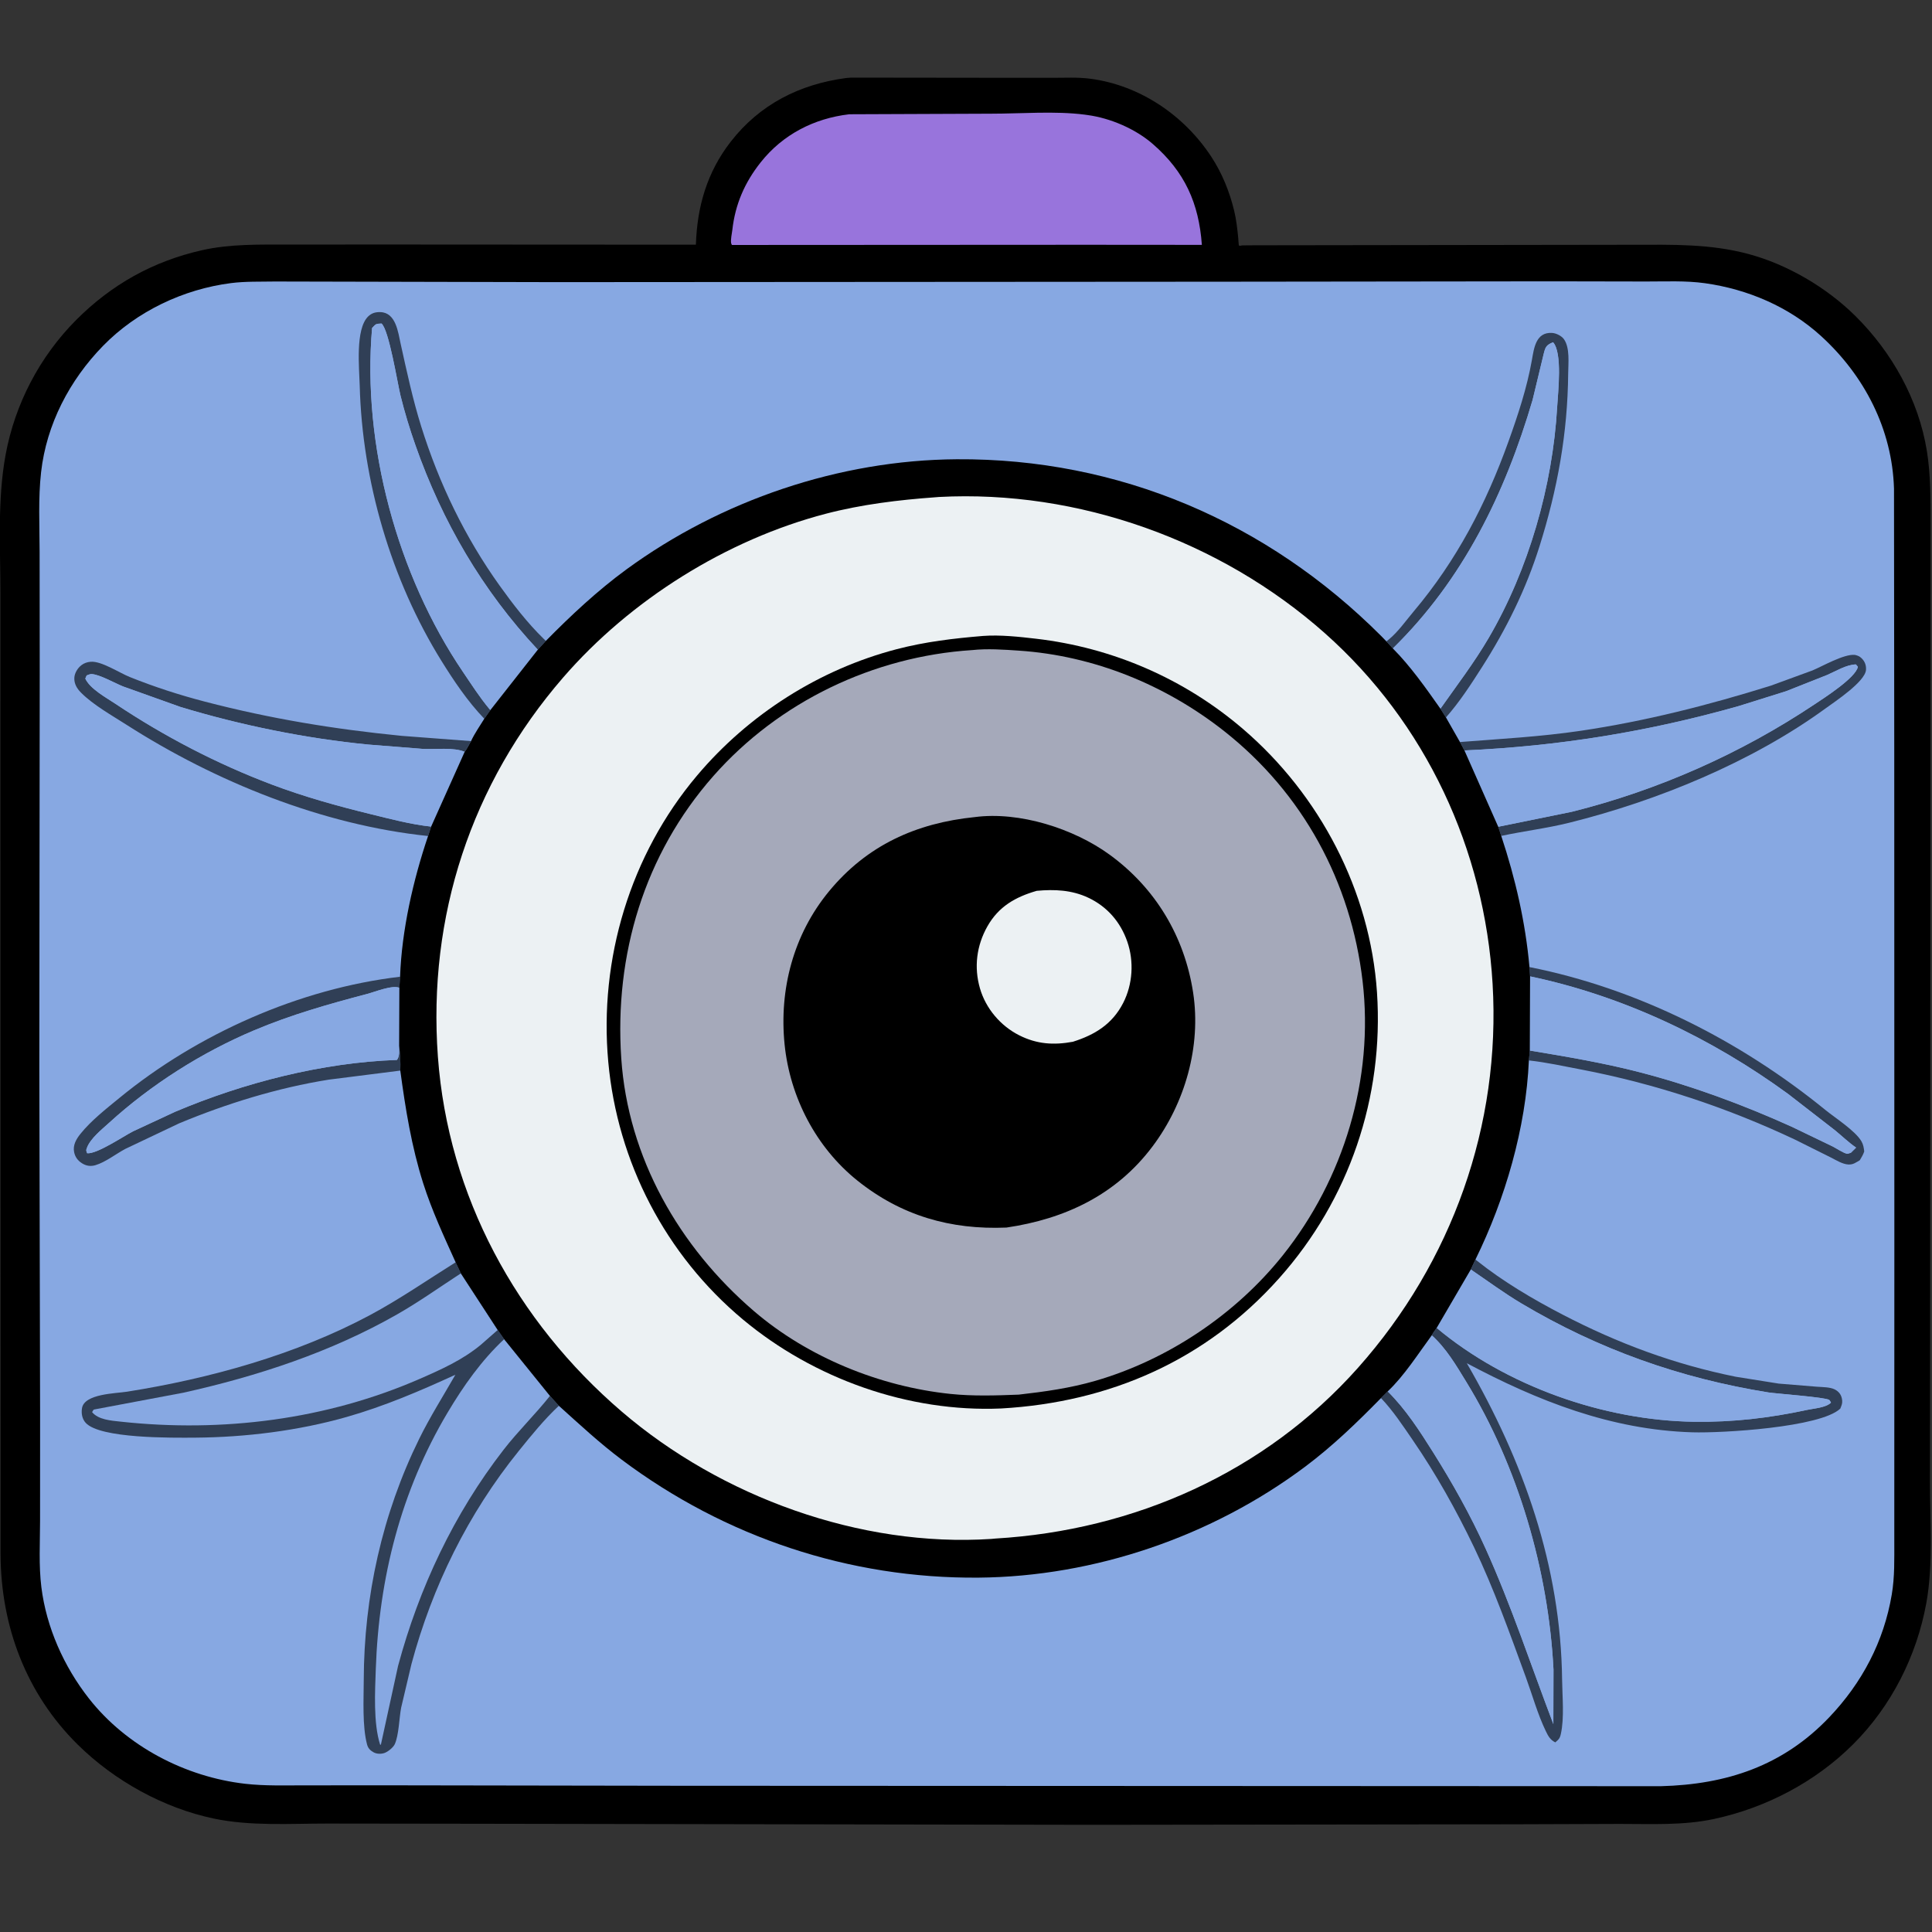 <?xml version="1.0" encoding="UTF-8" standalone="no"?>
<svg
   width="153.26"
   height="153.26"
   version="1.1"
   id="svg28"
   xmlns="http://www.w3.org/2000/svg"
   xmlns:svg="http://www.w3.org/2000/svg">
  <rect width="100%" height="100%" fill="#333333" stroke="none"/>
  <defs
     id="defs28" />
  <path
     d="m 67.103,6.19 0.412,-0.033 10.745,0.013 5.175,0.003 c 1.013,0.002 2.065,-0.059 3.07,0.074 3.929,0.52 7.436,2.904 9.592,6.198 0.847,1.293 1.446,2.773 1.806,4.274 0.174,0.723 0.254,1.449 0.325,2.188 0.004,0.044 0.034,0.54 0.052,0.561 0.06,0.07 0.183,-0.002 0.276,-0.002 l 0.993,-0.008 21.953,-0.03 8.026,-0.011 c 3.131,-0.004 6.119,-0.088 9.175,0.733 3.085,0.828 6.184,2.649 8.454,4.891 2.918,2.882 5.04,6.662 5.697,10.735 0.31,1.921 0.289,3.887 0.292,5.827 l -0.031,59.409 -0.016,16.528 c -0.006,3.109 0.268,6.576 -0.291,9.638 -0.764,4.186 -2.767,8.155 -5.788,11.175 -2.996,2.993 -6.906,5.049 -11.044,5.939 -2.457,0.529 -4.985,0.39 -7.483,0.394 l -8.468,0.029 -33.353,0.042 -48.906,-0.084 -11.8,-0.015 c -2.978,-10e-4 -6.086,0.217 -9.013,-0.398 -3.999,-0.841 -7.894,-3.008 -10.79,-5.868 -4.086,-4.035 -6.087,-9.372 -6.12,-15.071 l -0.013,-59.368 0.002,-16.811 c 0.003,-3.653 -0.251,-7.469 0.413,-11.069 0.743,-4.035 2.71,-7.794 5.603,-10.697 2.796,-2.806 6.1,-4.653 9.971,-5.526 2.252,-0.508 4.581,-0.446 6.873,-0.449 l 7.548,-0.004 24.763,0.014 c 0.098,-3.026 0.883,-5.75 2.763,-8.17 2.303,-2.967 5.473,-4.559 9.139,-5.05 z"
     id="path2"
     style="stroke-width:0.25" />
  <path
     fill="#9874dc"
     d="m 67.363,9.064 11.242,-0.045 c 2.403,5e-4 5.076,-0.228 7.439,0.075 l 0.22,0.031 c 1.819,0.245 3.799,1.093 5.188,2.301 2.528,2.198 3.651,4.691 3.888,7.999 l -9.263,-0.007 -28.02,0.015 -0.057,-0.136 c -0.056,-0.27 0.062,-0.783 0.094,-1.065 0.228,-2.026 0.978,-3.751 2.244,-5.349 1.756,-2.218 4.239,-3.491 7.026,-3.818 z"
     id="path3"
     style="stroke-width:0.25" />
  <path
     fill="#87a8e2"
     d="m 21.797,22.331 22.291,0.05 52.91,-0.034 26.096,-0.03 7.473,0.014 c 1.536,0.004 3.157,-0.079 4.681,0.135 3.393,0.475 6.663,1.868 9.204,4.184 3.451,3.145 5.652,7.401 5.794,12.114 l 0.02,20.98 0.008,38.895 -0.004,18.19 -0.001,5.404 c -0.002,1.442 0.04,2.83 -0.2,4.255 -0.628,3.733 -2.359,7.012 -4.969,9.748 -3.68,3.857 -8.138,5.32 -13.347,5.458 l -78.015,-0.034 -22.258,-0.035 -7.297,0.002 c -1.571,-0.001 -3.168,0.054 -4.731,-0.124 -4.756,-0.544 -9.426,-2.979 -12.399,-6.769 -1.978,-2.522 -3.372,-5.628 -3.771,-8.825 -0.215,-1.721 -0.107,-3.529 -0.104,-5.264 l 0.003,-8.425 -0.062,-27.499 0.032,-31.255 -0.009,-9.697 c -0.004,-2.087 -0.117,-4.238 0.117,-6.312 0.43,-3.802 2.258,-7.298 4.914,-10.021 2.669,-2.736 6.368,-4.496 10.155,-4.979 1.131,-0.144 2.328,-0.106 3.469,-0.126 z"
     id="path4"
     style="stroke-width:0.25" />
  <path
     fill="#303f56"
     d="m 121.328,76.715 c 8.567,1.7 16.726,5.839 23.477,11.337 0.777,0.633 2.38,1.652 2.864,2.497 0.145,0.253 0.181,0.51 0.215,0.794 -0.088,0.259 -0.212,0.462 -0.351,0.695 -0.322,0.186 -0.52,0.358 -0.913,0.338 -0.459,-0.024 -0.968,-0.344 -1.373,-0.55 l -2.824,-1.409 c -5.412,-2.559 -11.121,-4.451 -16.998,-5.576 -1.37,-0.262 -2.758,-0.568 -4.145,-0.72 l 0.074,-0.782 c 2.92,0.483 5.825,0.974 8.694,1.714 4.094,1.056 8.227,2.585 12.079,4.327 l 3.266,1.573 c 0.245,0.125 0.881,0.541 1.121,0.567 0.106,0.011 0.208,-0.051 0.312,-0.076 l 0.412,-0.407 c -0.591,-0.402 -1.13,-0.931 -1.689,-1.384 l -3.695,-2.865 c -6.087,-4.446 -13.088,-7.781 -20.48,-9.334 z"
     id="path5"
     style="stroke-width:0.25" />
  <path
     fill="#303f56"
     d="m 109.98,50.878 0.19,-0.15 c 0.729,-0.595 1.365,-1.502 1.973,-2.225 3.415,-4.056 5.736,-8.515 7.521,-13.485 0.753,-2.095 1.464,-4.246 1.854,-6.441 0.168,-0.943 0.312,-2.259 1.619,-2.166 0.314,0.022 0.739,0.233 0.926,0.497 0.487,0.686 0.343,1.916 0.336,2.722 -0.043,4.755 -0.849,9.171 -2.272,13.697 -1.079,3.432 -2.638,6.577 -4.571,9.604 -0.863,1.351 -1.787,2.778 -2.853,3.98 l -0.44,-0.692 c 1.302,-1.849 2.682,-3.653 3.825,-5.607 3.172,-5.418 5.079,-12.073 5.438,-18.341 0.068,-1.185 0.428,-4.281 -0.325,-5.122 -0.549,0.221 -0.613,0.387 -0.749,0.938 l -0.875,3.634 c -2.18,7.415 -5.512,14.26 -11.088,19.717 z"
     id="path6"
     style="stroke-width:0.25" />
  <path
     fill="#303f56"
     d="m 115.814,58.863 c 3.197,-0.25 6.4,-0.42 9.576,-0.891 5.141,-0.762 10.14,-2.035 15.095,-3.584 l 3.297,-1.206 c 0.786,-0.329 2.485,-1.309 3.343,-1.232 0.107,0.01 0.329,0.089 0.42,0.158 0.343,0.259 0.512,0.608 0.479,1.036 -0.073,0.933 -2.462,2.511 -3.221,3.062 -5.846,4.255 -13.332,7.322 -20.319,9.059 -1.778,0.443 -3.605,0.66 -5.396,1.045 l -0.24,-0.726 5.853,-1.192 c 6.837,-1.71 13.388,-4.612 19.245,-8.523 0.79,-0.527 3.263,-2.107 3.435,-2.976 l -0.161,-0.188 c -0.779,0.028 -1.562,0.528 -2.27,0.834 l -3.265,1.292 -3.76,1.179 c -7.179,2.035 -14.303,3.186 -21.756,3.519 z"
     id="path7"
     style="stroke-width:0.25" />
  <path
     fill="#303f56"
     d="m 31.756,84.927 -5.678,0.719 c -4.056,0.648 -8.077,1.89 -11.863,3.464 l -4.27,2.027 c -0.747,0.397 -1.566,1.049 -2.367,1.291 -0.377,0.114 -0.728,0.067 -1.062,-0.142 -0.34,-0.211 -0.556,-0.498 -0.636,-0.892 -0.113,-0.554 0.171,-1.037 0.505,-1.453 0.853,-1.059 2.037,-1.981 3.086,-2.842 6.197,-5.085 14.287,-8.678 22.267,-9.618 l -0.056,0.879 c -0.577,-0.236 -1.902,0.313 -2.522,0.477 -3.108,0.821 -6.04,1.648 -9.014,2.902 -4.15,1.75 -8.178,4.309 -11.505,7.343 -0.573,0.522 -1.453,1.217 -1.738,1.955 -0.096,0.249 -0.066,0.218 0.009,0.446 0.763,0.086 2.854,-1.333 3.632,-1.732 l 3.346,-1.556 c 5.446,-2.306 11.68,-3.909 17.596,-4.113 0.237,-0.294 0.167,-0.751 0.177,-1.129 0.085,0.672 0.117,1.296 0.092,1.974 z"
     id="path8"
     style="stroke-width:0.25" />
  <path
     fill="#303f56"
     d="m 33.957,66.319 c -8.389,-0.878 -16.856,-4.302 -23.93,-8.831 -1.164,-0.746 -2.638,-1.569 -3.607,-2.55 -0.32,-0.324 -0.546,-0.699 -0.523,-1.17 0.018,-0.374 0.264,-0.771 0.554,-0.996 0.221,-0.171 0.467,-0.253 0.744,-0.276 0.85,-0.069 2.264,0.874 3.096,1.208 1.944,0.783 3.946,1.43 5.973,1.958 5.195,1.353 10.269,2.186 15.601,2.711 l 5.498,0.417 c -0.157,0.269 -0.313,0.608 -0.504,0.85 -0.833,-0.374 -2.374,-0.186 -3.315,-0.234 l -4.338,-0.344 c -4.965,-0.484 -10.123,-1.536 -14.895,-2.983 l -4.546,-1.625 c -0.668,-0.264 -1.851,-0.948 -2.501,-0.984 -0.135,-0.007 -0.26,0.072 -0.39,0.108 l -0.107,0.25 c 0.368,0.812 1.63,1.494 2.364,1.984 3.863,2.582 8.063,4.771 12.41,6.415 2.572,0.972 5.21,1.706 7.878,2.359 1.566,0.384 3.174,0.813 4.779,0.984 z"
     id="path9"
     style="stroke-width:0.25" />
  <path
     fill="#303f56"
     d="m 38.416,57.015 c -1.312,-1.367 -2.407,-2.994 -3.403,-4.598 -3.993,-6.433 -6.281,-14.273 -6.478,-21.838 -0.035,-1.364 -0.363,-4.457 0.667,-5.473 0.274,-0.27 0.585,-0.357 0.964,-0.347 1.244,0.03 1.414,1.6 1.62,2.53 0.487,2.195 0.953,4.383 1.625,6.532 1.412,4.518 3.47,8.79 6.227,12.64 1.053,1.47 2.21,2.971 3.51,4.233 l 0.152,0.147 -0.636,0.697 c -4.401,-4.701 -7.584,-10.165 -9.711,-16.23 -0.448,-1.275 -0.854,-2.602 -1.178,-3.914 -0.247,-1.004 -0.914,-5.215 -1.509,-5.729 -0.461,0.025 -0.431,0.017 -0.748,0.354 -0.806,9.271 2.008,19.616 7.21,27.284 0.66,0.974 1.321,2.008 2.074,2.912 l 0.1,0.114 z"
     id="path10"
     style="stroke-width:0.25" />
  <path
     fill="#87a8e2"
     d="m 31.663,82.952 c -0.011,0.378 0.06,0.835 -0.177,1.129 -5.917,0.204 -12.15,1.807 -17.596,4.113 l -3.346,1.556 c -0.778,0.4 -2.868,1.818 -3.632,1.732 -0.075,-0.228 -0.105,-0.197 -0.009,-0.446 0.284,-0.738 1.165,-1.433 1.738,-1.955 3.327,-3.034 7.356,-5.593 11.505,-7.343 2.973,-1.254 5.905,-2.081 9.014,-2.902 0.621,-0.164 1.946,-0.713 2.522,-0.477 z"
     id="path11"
     style="stroke-width:0.25" />
  <path
     fill="#303f56"
     d="m 117.043,99.914 0.121,0.098 c 2.062,1.647 4.451,3.056 6.787,4.269 4.41,2.292 8.855,3.942 13.739,4.932 l 3.413,0.544 3.036,0.248 c 0.418,0.031 1.022,0.023 1.397,0.209 0.376,0.187 0.57,0.49 0.6,0.905 0.018,0.236 -0.067,0.41 -0.153,0.625 -1.591,1.494 -9.403,1.948 -11.734,1.877 -6.457,-0.196 -12.256,-2.485 -17.892,-5.482 4.491,7.75 7.457,16.087 7.56,25.113 0.015,1.322 0.187,3.009 -0.1,4.3 -0.081,0.365 -0.171,0.431 -0.44,0.666 -0.397,-0.2 -0.554,-0.481 -0.748,-0.883 -0.656,-1.357 -1.079,-2.899 -1.6,-4.32 -1.26,-3.433 -2.518,-6.989 -4.102,-10.287 -1.415,-2.946 -3.016,-5.81 -4.867,-8.504 -0.772,-1.123 -1.569,-2.335 -2.511,-3.319 l 0.532,-0.53 c 1.419,1.398 2.541,3.141 3.599,4.822 1.551,2.465 2.98,5.012 4.179,7.668 2.038,4.514 3.6,9.273 5.365,13.901 l 0.011,-4.325 c -0.402,-7.852 -2.803,-16.107 -6.921,-22.825 -0.803,-1.31 -1.585,-2.655 -2.736,-3.688 0.102,-0.201 0.263,-0.398 0.391,-0.586 5.506,4.608 13.257,7.348 20.44,7.443 3.061,0.041 5.955,-0.298 8.947,-0.942 0.554,-0.119 1.48,-0.173 1.891,-0.573 -0.045,-0.071 -0.071,-0.16 -0.136,-0.214 -0.256,-0.214 -4.239,-0.503 -4.832,-0.598 -7.005,-1.124 -13.472,-3.42 -19.582,-7.056 -1.388,-0.826 -2.688,-1.789 -4.022,-2.696 z"
     id="path12"
     style="stroke-width:0.25" />
  <path
     fill="#87a8e2"
     d="m 121.376,77.452 c 7.393,1.554 14.393,4.889 20.48,9.334 l 3.695,2.865 c 0.559,0.453 1.098,0.982 1.689,1.384 l -0.412,0.407 c -0.104,0.025 -0.206,0.088 -0.312,0.076 -0.239,-0.025 -0.876,-0.442 -1.121,-0.567 l -3.266,-1.573 c -3.852,-1.742 -7.985,-3.271 -12.079,-4.327 -2.869,-0.74 -5.774,-1.23 -8.694,-1.714 z"
     id="path13"
     style="stroke-width:0.25" />
  <path
     fill="#87a8e2"
     d="m 110.49,51.439 c 5.576,-5.457 8.908,-12.302 11.088,-19.717 l 0.875,-3.634 c 0.136,-0.551 0.2,-0.717 0.749,-0.938 0.753,0.842 0.393,3.937 0.325,5.122 -0.359,6.268 -2.266,12.923 -5.438,18.341 -1.144,1.954 -2.524,3.758 -3.825,5.607 -1.151,-1.635 -2.361,-3.36 -3.774,-4.782 z"
     id="path14"
     style="stroke-width:0.25" />
  <path
     fill="#87a8e2"
     d="m 113.576,105.927 c 1.151,1.034 1.933,2.378 2.736,3.688 4.118,6.718 6.52,14.973 6.921,22.825 l -0.011,4.325 c -1.765,-4.628 -3.327,-9.386 -5.365,-13.901 -1.199,-2.655 -2.628,-5.203 -4.179,-7.668 -1.057,-1.681 -2.179,-3.424 -3.599,-4.822 1.323,-1.252 2.417,-2.983 3.496,-4.449 z"
     id="path15"
     style="stroke-width:0.25" />
  <path
     fill="#87a8e2"
     d="m 34.2,65.573 c -1.605,-0.172 -3.213,-0.601 -4.779,-0.984 -2.668,-0.653 -5.306,-1.387 -7.878,-2.359 -4.347,-1.643 -8.547,-3.833 -12.41,-6.415 -0.734,-0.49 -1.996,-1.172 -2.364,-1.984 l 0.107,-0.25 c 0.13,-0.036 0.255,-0.116 0.39,-0.108 0.65,0.035 1.833,0.719 2.501,0.984 l 4.546,1.625 c 4.772,1.447 9.93,2.499 14.895,2.983 l 4.338,0.344 c 0.941,0.048 2.482,-0.14 3.315,0.234 z"
     id="path16"
     style="stroke-width:0.25" />
  <path
     fill="#87a8e2"
     d="m 38.9,56.328 -0.1,-0.114 c -0.753,-0.904 -1.413,-1.938 -2.074,-2.912 -5.201,-7.668 -8.016,-18.012 -7.21,-27.284 0.317,-0.338 0.287,-0.33 0.748,-0.354 0.596,0.515 1.262,4.726 1.509,5.729 0.324,1.312 0.73,2.639 1.178,3.914 2.127,6.064 5.31,11.528 9.711,16.23 z"
     id="path17"
     style="stroke-width:0.25" />
  <path
     fill="#87a8e2"
     d="m 116.17,59.531 c 7.453,-0.333 14.577,-1.484 21.756,-3.519 l 3.76,-1.179 3.265,-1.292 c 0.708,-0.306 1.492,-0.806 2.27,-0.834 l 0.161,0.188 c -0.172,0.869 -2.645,2.449 -3.435,2.976 -5.857,3.91 -12.408,6.813 -19.245,8.523 l -5.853,1.192 z"
     id="path18"
     style="stroke-width:0.25" />
  <path
     fill="#87a8e2"
     d="m 116.673,100.705 c 1.335,0.907 2.635,1.871 4.022,2.696 6.111,3.636 12.577,5.931 19.582,7.056 0.592,0.095 4.575,0.384 4.832,0.598 0.065,0.054 0.09,0.143 0.136,0.214 -0.412,0.4 -1.337,0.454 -1.891,0.573 -2.992,0.644 -5.886,0.983 -8.947,0.942 -7.183,-0.096 -14.934,-2.835 -20.44,-7.443 z"
     id="path19"
     style="stroke-width:0.25" />
  <path
     fill="#303f56"
     d="m 44.335,111.516 c -1.15,1.07 -2.199,2.364 -3.186,3.587 -4.012,4.968 -6.853,10.732 -8.508,16.896 l -0.822,3.479 c -0.152,0.813 -0.178,2.151 -0.497,2.87 -0.12,0.27 -0.53,0.602 -0.807,0.705 -0.268,0.1 -0.62,0.095 -0.876,-0.045 -0.27,-0.148 -0.443,-0.326 -0.522,-0.626 -0.385,-1.46 -0.266,-3.561 -0.262,-5.085 0.017,-6.647 1.464,-13.198 4.406,-19.172 0.857,-1.739 1.901,-3.389 2.864,-5.071 -2.816,1.293 -5.625,2.493 -8.61,3.346 -3.833,1.095 -8.049,1.617 -12.027,1.645 -1.848,0.013 -7.562,0.079 -8.694,-1.179 -0.281,-0.312 -0.357,-0.749 -0.289,-1.16 0.191,-1.145 2.665,-1.164 3.572,-1.307 6.537,-1.034 13.407,-2.937 19.267,-6.073 2.365,-1.266 4.534,-2.773 6.801,-4.193 l 0.414,0.879 2.924,4.491 0.51,0.73 3.635,4.497 z"
     id="path20"
     style="stroke-width:0.25" />
  <path
     fill="#87a8e2"
     d="m 43.628,110.73 c -1.165,1.472 -2.522,2.782 -3.676,4.27 -3.942,5.082 -6.707,10.958 -8.375,17.154 l -1.363,6.247 h -0.059 c -0.548,-1.702 -0.406,-4.242 -0.344,-6.021 0.251,-7.199 1.992,-14.103 5.694,-20.322 1.256,-2.111 2.687,-4.143 4.489,-5.826 z"
     id="path21"
     style="stroke-width:0.25" />
  <path
     fill="#87a8e2"
     d="m 39.483,105.503 -1.362,1.194 c -1.447,1.189 -3.097,1.931 -4.805,2.676 -7.442,3.249 -15.687,4.277 -23.738,3.403 -0.759,-0.082 -1.78,-0.151 -2.273,-0.757 0.161,-0.236 0.058,-0.183 0.275,-0.229 l 6.961,-1.31 c 5.883,-1.308 11.734,-3.227 16.981,-6.226 1.739,-0.994 3.361,-2.151 5.037,-3.242 z"
     id="path22"
     style="stroke-width:0.25" />
  <path
     d="m 43.3,50.841 c 1.984,-2.016 4.117,-4.009 6.403,-5.679 7.495,-5.477 16.885,-8.668 26.188,-8.73 12.864,-0.086 24.645,4.981 33.676,14.022 l 0.413,0.425 0.511,0.561 c 1.413,1.422 2.623,3.146 3.774,4.782 l 0.44,0.692 1.11,1.95 0.356,0.668 2.679,6.053 0.24,0.726 c 1.12,3.371 1.923,6.86 2.238,10.405 l 0.048,0.737 -0.021,5.886 -0.074,0.782 c -0.231,5.353 -1.88,10.999 -4.238,15.794 l -0.37,0.791 -2.706,4.636 c -0.128,0.188 -0.288,0.385 -0.391,0.586 -1.079,1.466 -2.173,3.198 -3.496,4.449 l -0.532,0.53 c -1.923,1.96 -3.828,3.804 -6.03,5.452 -7.374,5.516 -16.676,8.71 -25.888,8.79 -10.246,0.088 -20.116,-3.213 -28.306,-9.353 -1.751,-1.313 -3.366,-2.815 -4.99,-4.279 l -0.707,-0.786 -3.635,-4.497 -0.51,-0.73 -2.924,-4.491 -0.414,-0.879 c -0.93,-2.058 -1.881,-4.099 -2.568,-6.254 -0.932,-2.922 -1.412,-5.921 -1.821,-8.952 0.025,-0.678 -0.008,-1.302 -0.092,-1.974 l 0.018,-4.593 0.056,-0.879 c 0.133,-3.702 1.036,-7.657 2.22,-11.161 l 0.243,-0.747 2.66,-5.931 c 0.191,-0.242 0.347,-0.581 0.504,-0.85 0.286,-0.615 0.697,-1.198 1.052,-1.777 l 0.484,-0.687 3.763,-4.79 z"
     id="path23"
     style="stroke-width:0.25" />
  <path
     fill="#ecf1f3"
     d="m 74.211,39.446 0.272,-0.022 c 11.053,-0.588 22.355,3.474 30.613,10.805 8.018,7.117 12.677,17.159 13.307,27.808 0.664,11.212 -3.214,22.069 -10.665,30.453 -7.391,8.316 -17.772,12.908 -28.782,13.559 l -0.319,0.03 c -10.402,0.684 -21.436,-3.345 -29.314,-10.1 -8.355,-7.163 -13.777,-17.104 -14.586,-28.151 -0.814,-11.124 2.637,-21.655 9.935,-30.082 5.331,-6.155 12.955,-10.933 20.838,-12.992 2.842,-0.742 5.776,-1.097 8.7,-1.308 z"
     id="path24"
     style="stroke-width:0.25" />
  <path
     d="m 77.988,50.447 c 1.341,-0.1 2.854,0.065 4.188,0.22 6.08,0.704 11.788,3.182 16.434,7.167 6.092,5.227 10.082,12.846 10.622,20.884 0.558,8.322 -2.207,16.451 -7.76,22.679 -5.797,6.502 -13.422,9.841 -22.05,10.333 -7.348,0.32 -14.865,-2.363 -20.494,-7.063 -6.13,-5.118 -9.951,-12.487 -10.676,-20.432 -0.745,-8.16 1.746,-16.432 7.04,-22.709 4.093,-4.853 9.697,-8.428 15.847,-10.03 2.269,-0.591 4.518,-0.856 6.848,-1.049 z"
     id="path25"
     style="stroke-width:0.25" />
  <path
     fill="#a5a9ba"
     d="m 77.105,51.571 c 1.213,-0.133 2.519,-0.04 3.736,0.043 5.93,0.4 11.616,2.717 16.267,6.383 6.252,4.93 10.06,11.959 10.983,19.838 0.906,7.738 -1.482,15.671 -6.33,21.746 -3.731,4.676 -9.115,8.286 -14.862,9.954 -1.996,0.58 -4.024,0.864 -6.085,1.097 -1.787,0.071 -3.636,0.13 -5.417,-0.056 -5.59,-0.581 -11.317,-2.904 -15.59,-6.571 -5.928,-5.087 -9.994,-12.174 -10.525,-20.053 -0.553,-8.207 1.82,-16.165 7.302,-22.387 5.204,-5.905 12.699,-9.489 20.522,-9.995 z"
     id="path26"
     style="stroke-width:0.25" />
  <path
     d="m 77.321,64.818 c 3.54,-0.469 7.851,0.908 10.697,2.978 3.647,2.653 5.945,6.497 6.628,10.937 0.655,4.263 -0.645,8.775 -3.21,12.197 -2.887,3.853 -6.942,5.763 -11.598,6.449 -4.431,0.185 -8.345,-0.94 -11.825,-3.728 -3.28,-2.627 -5.349,-6.622 -5.773,-10.795 -0.444,-4.372 0.703,-8.724 3.512,-12.138 3.022,-3.674 6.934,-5.428 11.569,-5.9 z"
     id="path27"
     style="stroke-width:0.25" />
  <path
     fill="#ecf1f3"
     d="m 82.239,70.667 c 1.409,-0.132 2.786,-0.068 4.083,0.542 1.508,0.708 2.559,1.926 3.102,3.487 0.544,1.567 0.434,3.385 -0.325,4.864 -0.865,1.685 -2.248,2.529 -3.989,3.08 -1.52,0.28 -2.863,0.196 -4.271,-0.519 -1.478,-0.75 -2.64,-2.122 -3.102,-3.716 -0.486,-1.679 -0.27,-3.394 0.587,-4.913 0.894,-1.583 2.221,-2.334 3.915,-2.825 z"
     id="path28"
     style="stroke-width:0.25" />
  <rect
     style="fill:none;fill-rule:evenodd;stroke:none;stroke-width:1.425;stroke-linecap:round;stroke-linejoin:round;stroke-opacity:1;paint-order:markers fill stroke"
     id="rect29"
     width="153.26"
     height="153.26"
     x="0"
     y="0"
     ry="0.269" />
</svg>
